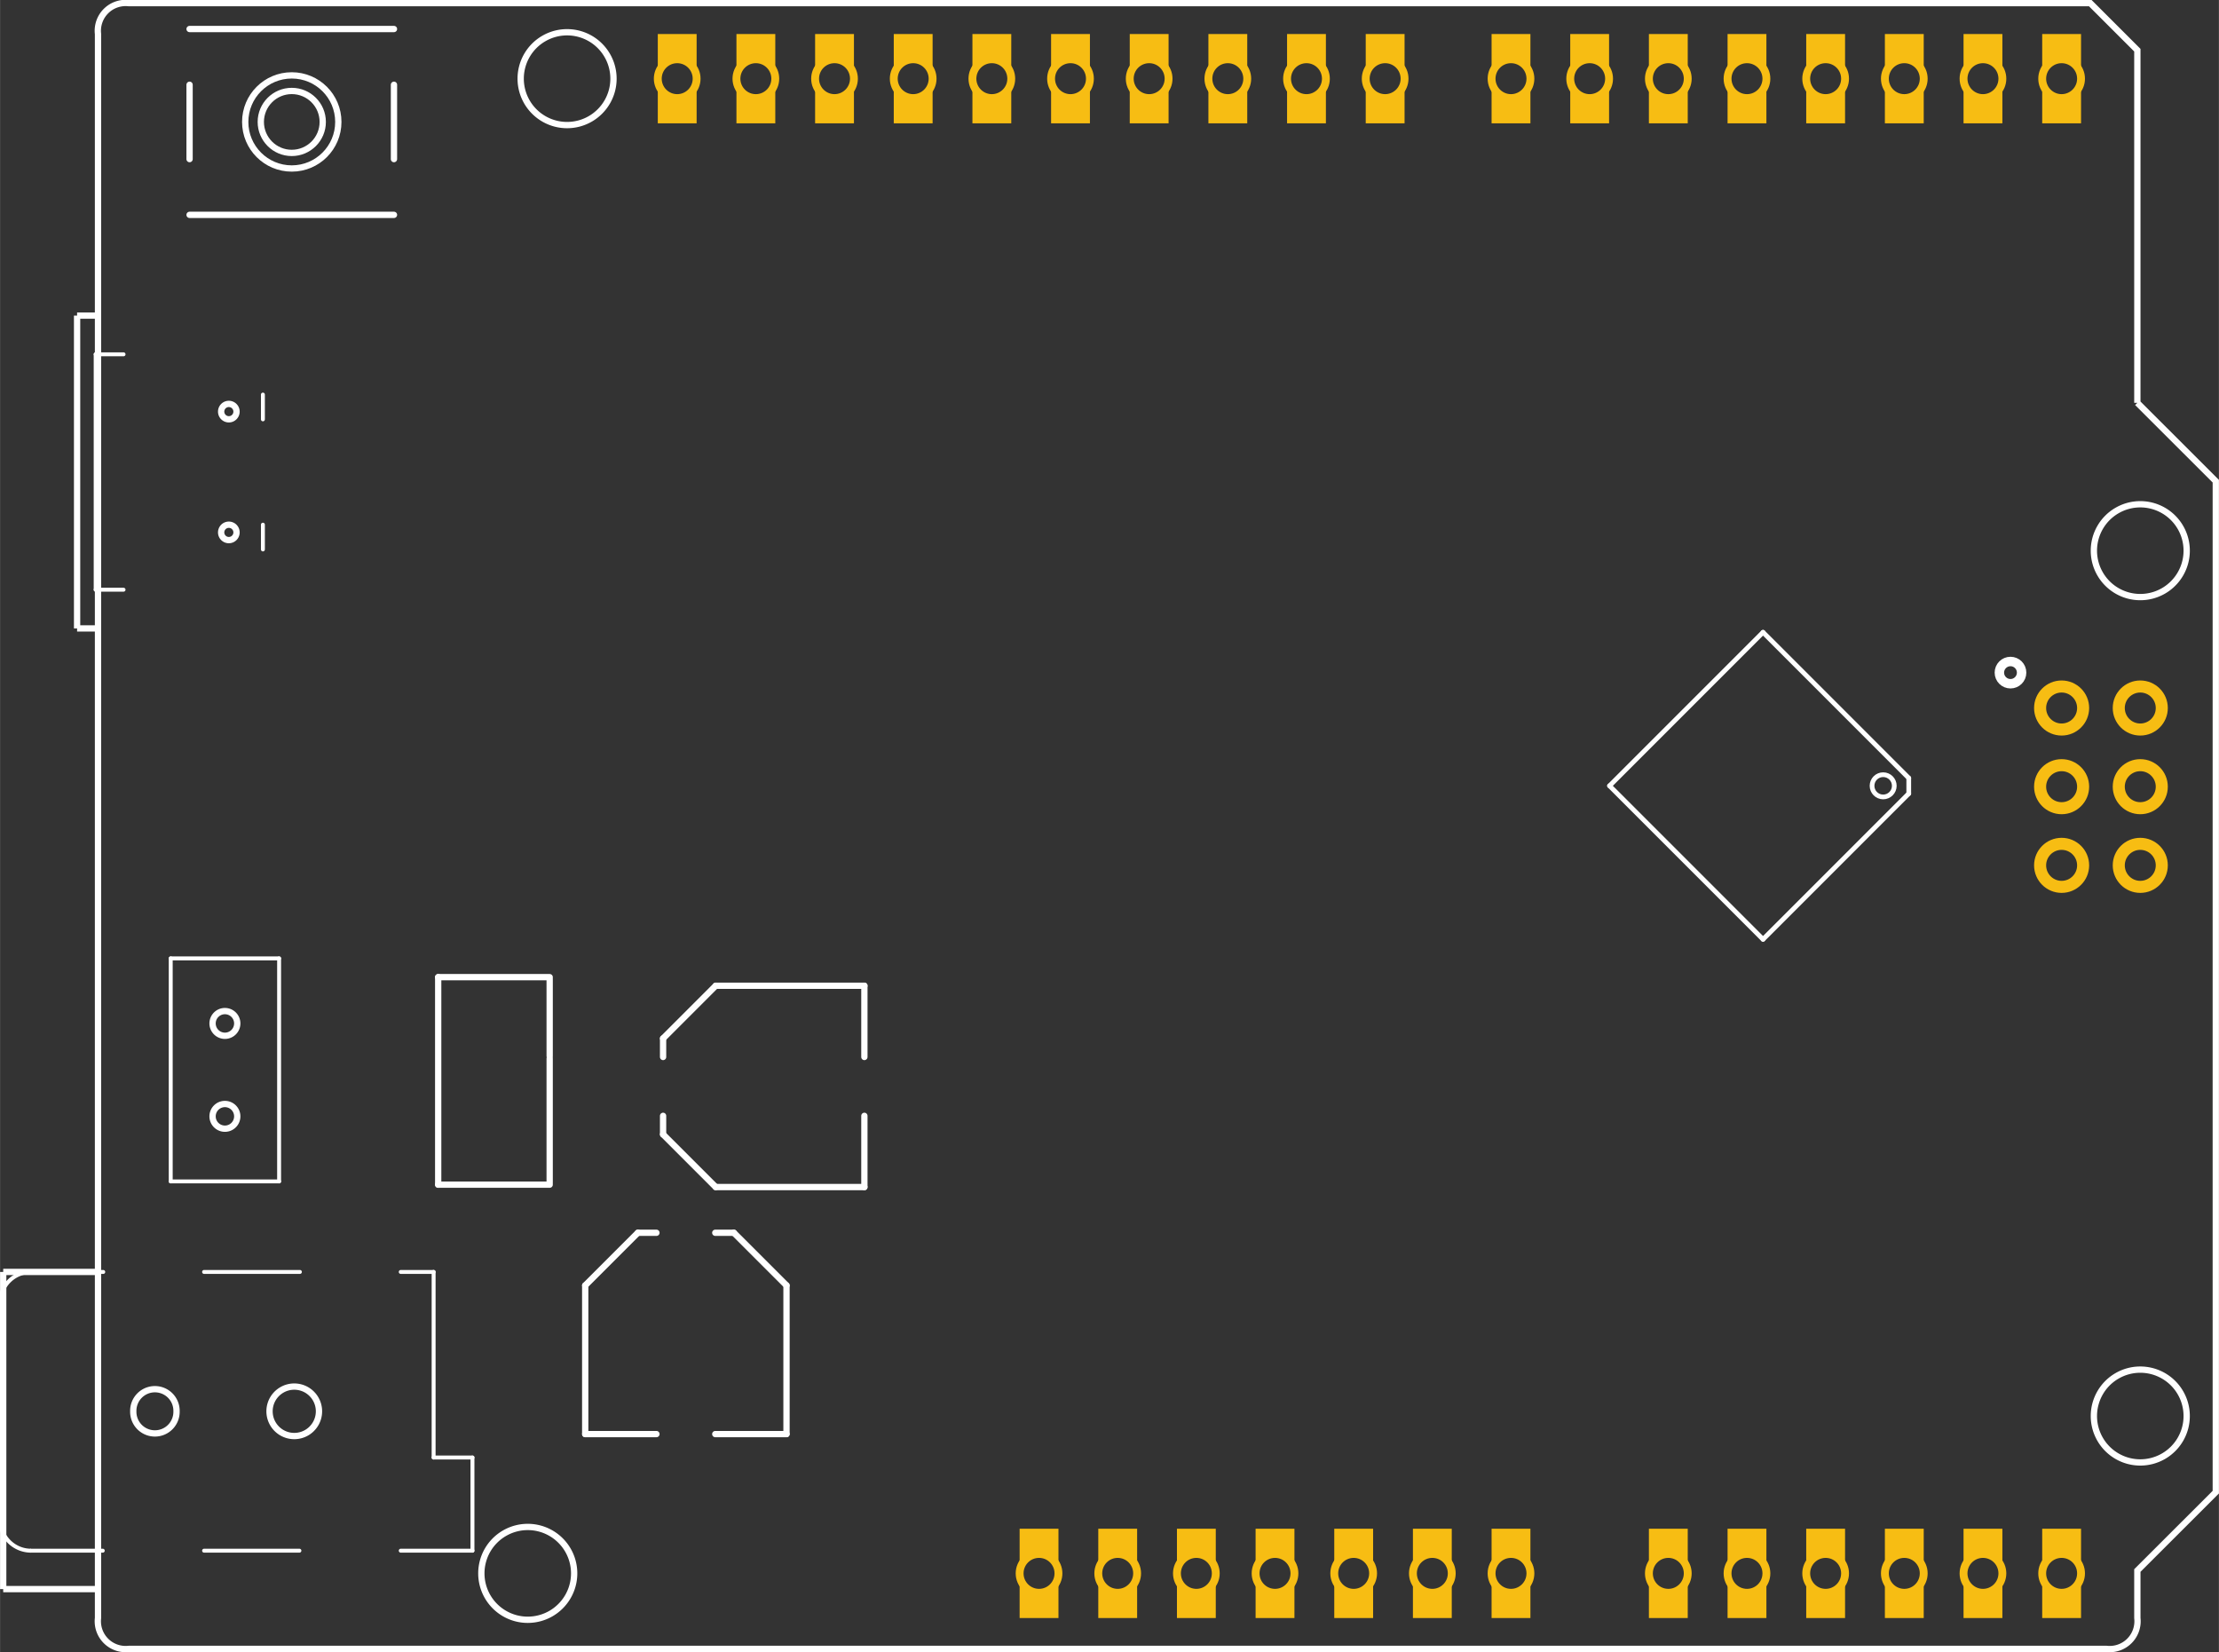 <?xml version='1.0' encoding='UTF-8' standalone='no'?>
<!-- Created with Fritzing (http://www.fritzing.org/) -->
<svg xmlns="http://www.w3.org/2000/svg" baseProfile="tiny" height="2.1in" viewBox="0 0 203.101 151.2"  version="1.2" y="0in" width="2.821in" x="0in">
    <rect x="0" y="0" width="203.101" height="151.2" fill="#333333" stroke="none"/>
    <desc>
        <referenceFile>Adafruit_Metro_No_Headers_pcb.svg</referenceFile>
    </desc>
    <desc >Fritzing footprint generated by brd2svg</desc>
    <g gorn="0.1" id="silkscreen" >
        <path stroke-width="0.576" stroke="white" fill="none"  d="M195.633,36.868L202.813,44.041L202.813,136.567L195.633,143.739L195.633,148.088A2.547,2.547,0,0,1,192.807,150.912L11.791,150.912A2.547,2.547,0,0,1,8.965,148.088L8.965,3.112A2.547,2.547,0,0,1,11.791,0.288L191.326,0.288L195.633,4.592L195.633,36.868M19.452,93.668a1.129,1.129,0,1,0,2.259,0,1.129,1.129,0,1,0,-2.259,0zM19.452,102.172a1.129,1.129,0,1,0,2.259,0,1.129,1.129,0,1,0,-2.259,0zM12.194,129.168a1.98,1.98,0,1,0,3.959,0,1.98,1.98,0,1,0,-3.959,0zM24.666,129.168a2.263,2.263,0,1,0,4.526,0,2.263,2.263,0,1,0,-4.526,0zM20.237,37.672a0.704,0.704,0,1,0,1.408,0,0.704,0.704,0,1,0,-1.408,0zM20.237,48.728a0.704,0.704,0,1,0,1.408,0,0.704,0.704,0,1,0,-1.408,0zM191.654,50.4a4.247,4.247,0,1,0,8.495,0,4.247,4.247,0,1,0,-8.495,0zM191.654,129.6a4.247,4.247,0,1,0,8.495,0,4.247,4.247,0,1,0,-8.495,0zM47.654,7.2a4.247,4.247,0,1,0,8.495,0,4.247,4.247,0,1,0,-8.495,0zM44.054,144a4.247,4.247,0,1,0,8.495,0,4.247,4.247,0,1,0,-8.495,0z"/>
        <circle r="1.018" stroke-width="0.864" cx="184.021" stroke="white" fill="none" cy="61.56" />
        <g >
            <title >element:AD</title>
            <g >
                <title >package:1X06_OVAL</title>
            </g>
        </g>
        <g >
            <title >element:IOH</title>
            <g >
                <title >package:1X10_OVAL</title>
            </g>
        </g>
        <g >
            <title >element:IOL</title>
            <g >
                <title >package:1X08_OVAL</title>
            </g>
        </g>
        <g >
            <title >element:ON/OFF</title>
            <g >
                <title >package:EG1390</title>
                <line x2="15.621" y1="108.125" x1="15.621" stroke-width="0.36" y2="87.715" stroke="white" stroke-linecap="round" />
                <line x2="25.542" y1="87.715" x1="15.621" stroke-width="0.36" y2="87.715" stroke="white" stroke-linecap="round" />
                <line x2="25.542" y1="87.715" x1="25.542" stroke-width="0.36" y2="108.125" stroke="white" stroke-linecap="round" />
                <line x2="15.621" y1="108.125" x1="25.542" stroke-width="0.36" y2="108.125" stroke="white" stroke-linecap="round" />
            </g>
        </g>
        <g >
            <title >element:PC1</title>
            <g >
                <title >package:PANASONIC_D</title>
                <line x2="53.561" y1="131.252" x1="60.08" stroke-width="0.576" y2="131.252" stroke="white" stroke-linecap="round" />
                <line x2="53.561" y1="131.252" x1="53.561" stroke-width="0.576" y2="117.647" stroke="white" stroke-linecap="round" />
                <line x2="58.38" y1="117.647" x1="53.561" stroke-width="0.576" y2="112.828" stroke="white" stroke-linecap="round" />
                <line x2="60.08" y1="112.828" x1="58.38" stroke-width="0.576" y2="112.828" stroke="white" stroke-linecap="round" />
                <line x2="67.167" y1="112.828" x1="65.466" stroke-width="0.576" y2="112.828" stroke="white" stroke-linecap="round" />
                <line x2="71.986" y1="112.828" x1="67.167" stroke-width="0.576" y2="117.647" stroke="white" stroke-linecap="round" />
                <line x2="71.986" y1="117.647" x1="71.986" stroke-width="0.576" y2="131.252" stroke="white" stroke-linecap="round" />
                <line x2="65.466" y1="131.252" x1="71.986" stroke-width="0.576" y2="131.252" stroke="white" stroke-linecap="round" />
            </g>
        </g>
        <g >
            <title >element:PC2</title>
            <g >
                <title >package:PANASONIC_D</title>
                <line x2="79.114" y1="102.125" x1="79.114" stroke-width="0.576" y2="108.644" stroke="white" stroke-linecap="round" />
                <line x2="65.507" y1="108.644" x1="79.114" stroke-width="0.576" y2="108.644" stroke="white" stroke-linecap="round" />
                <line x2="60.689" y1="108.644" x1="65.507" stroke-width="0.576" y2="103.825" stroke="white" stroke-linecap="round" />
                <line x2="60.689" y1="103.825" x1="60.689" stroke-width="0.576" y2="102.125" stroke="white" stroke-linecap="round" />
                <line x2="60.689" y1="96.739" x1="60.689" stroke-width="0.576" y2="95.039" stroke="white" stroke-linecap="round" />
                <line x2="65.507" y1="95.039" x1="60.689" stroke-width="0.576" y2="90.22" stroke="white" stroke-linecap="round" />
                <line x2="79.114" y1="90.22" x1="65.507" stroke-width="0.576" y2="90.22" stroke="white" stroke-linecap="round" />
                <line x2="79.114" y1="90.22" x1="79.114" stroke-width="0.576" y2="96.739" stroke="white" stroke-linecap="round" />
            </g>
        </g>
        <g >
            <title >element:POWER</title>
            <g >
                <title >package:1X08_OVAL</title>
            </g>
        </g>
        <g >
            <title >element:RESET</title>
            <g >
                <title >package:EVQ-Q2</title>
                <line x2="17.347" y1="19.664" x1="36.056" stroke-width="0.576" y2="19.664" stroke="white" stroke-linecap="round" />
                <line x2="36.056" y1="2.656" x1="17.347" stroke-width="0.576" y2="2.656" stroke="white" stroke-linecap="round" />
                <line x2="36.056" y1="7.758" x1="36.056" stroke-width="0.576" y2="14.562" stroke="white" stroke-linecap="round" />
                <line x2="17.347" y1="14.562" x1="17.347" stroke-width="0.576" y2="7.758" stroke="white" stroke-linecap="round" />
                <circle r="4.261" stroke-width="0.576" cx="26.701" stroke="white" fill="none" cy="11.16" />
                <circle r="2.835" stroke-width="0.576" cx="26.701" stroke="white" fill="none" cy="11.16" />
            </g>
        </g>
        <g >
            <title >element:U$11</title>
            <g >
                <title >package:METROSILK_TOP</title>
            </g>
        </g>
        <g >
            <title >element:U$14</title>
            <g >
                <title >package:METROSILK_BOT</title>
            </g>
        </g>
        <g >
            <title >element:U1</title>
            <g >
                <title >package:SOT223-R</title>
                <line x2="40.103" y1="108.424" x1="50.308" stroke-width="0.576" y2="108.424" stroke="white" stroke-linecap="round" />
                <line x2="40.103" y1="89.432" x1="50.308" stroke-width="0.576" y2="89.432" stroke="white" stroke-linecap="round" />
                <line x2="40.103" y1="108.424" x1="40.103" stroke-width="0.576" y2="89.432" stroke="white" stroke-linecap="round" />
                <line x2="50.308" y1="108.22" x1="50.308" stroke-width="0.576" y2="96.876" stroke="white" stroke-linecap="round" />
                <line x2="50.308" y1="96.66" x1="50.308" stroke-width="0.576" y2="89.636" stroke="white" stroke-linecap="round" />
            </g>
        </g>
        <g >
            <title >element:X1</title>
            <g >
                <title >package:DCJACK_2MM_SMT</title>
                <path stroke-width="0.36" stroke="white" fill="none"  d="M2.835,116.412A2.835,2.835,0,0,0,0,119.246"/>
                <line x2="0" y1="119.246" x1="0" stroke-width="0.36" y2="139.09" stroke="white" stroke-linecap="round" />
                <path stroke-width="0.36" stroke="white" fill="none"  d="M0,139.09A2.835,2.835,0,0,0,2.835,141.924"/>
                <line x2="43.24" y1="141.924" x1="43.24" stroke-width="0.36" y2="133.397" stroke="white" stroke-linecap="round" />
                <line x2="39.685" y1="133.397" x1="43.24" stroke-width="0.36" y2="133.397" stroke="white" stroke-linecap="round" />
                <line x2="39.685" y1="133.397" x1="39.685" stroke-width="0.36" y2="116.412" stroke="white" stroke-linecap="round" />
                <line x2="2.835" y1="116.412" x1="9.445" stroke-width="0.36" y2="116.412" stroke="white" stroke-linecap="round" />
                <line x2="18.675" y1="116.412" x1="27.445" stroke-width="0.36" y2="116.412" stroke="white" stroke-linecap="round" />
                <line x2="36.675" y1="116.412" x1="39.685" stroke-width="0.36" y2="116.412" stroke="white" stroke-linecap="round" />
                <line x2="9.4" y1="141.924" x1="2.835" stroke-width="0.36" y2="141.924" stroke="white" stroke-linecap="round" />
                <line x2="27.4" y1="141.924" x1="18.675" stroke-width="0.36" y2="141.924" stroke="white" stroke-linecap="round" />
                <line x2="43.24" y1="141.924" x1="36.675" stroke-width="0.36" y2="141.924" stroke="white" stroke-linecap="round" />
            </g>
        </g>
        <g >
            <title >element:X3</title>
            <g >
                <title >package:4UCONN_20329</title>
                <line x2="24.059" y1="36.113" x1="24.059" stroke-width="0.36" y2="38.381" stroke="white" stroke-linecap="round" />
                <line x2="24.059" y1="48.019" x1="24.059" stroke-width="0.36" y2="50.287" stroke="white" stroke-linecap="round" />
                <line x2="8.752" y1="32.428" x1="11.303" stroke-width="0.36" y2="32.428" stroke="white" stroke-linecap="round" />
                <line x2="8.752" y1="32.428" x1="8.752" stroke-width="0.36" y2="53.972" stroke="white" stroke-linecap="round" />
                <line x2="11.303" y1="53.972" x1="8.752" stroke-width="0.36" y2="53.972" stroke="white" stroke-linecap="round" />
            </g>
        </g>
        <g >
            <title >element:ZU4</title>
            <g >
                <title >package:TQFP32-08</title>
                <line x2="147.319" y1="85.971" x1="161.37" stroke-width="0.432" y2="71.92" stroke="white" stroke-linecap="round" />
                <line x2="161.37" y1="71.92" x1="147.319" stroke-width="0.432" y2="57.869" stroke="white" stroke-linecap="round" />
                <line x2="174.709" y1="57.869" x1="161.37" stroke-width="0.432" y2="71.209" stroke="white" stroke-linecap="round" />
                <line x2="161.37" y1="72.631" x1="174.709" stroke-width="0.432" y2="85.971" stroke="white" stroke-linecap="round" />
                <line x2="174.709" y1="72.631" x1="174.709" stroke-width="0.432" y2="71.209" stroke="white" stroke-linecap="round" />
                <circle r="1.018" stroke-width="0.432" cx="172.367" stroke="white" fill="none" cy="71.92" />
            </g>
        </g>
        <line x2="8.701" y1="145.44" x1="0.288" stroke-width="0.576" y2="145.44" stroke="white" fill="none" fill-opacity="1" />
        <line x2="8.701" y1="116.412" x1="0.288" stroke-width="0.576" y2="116.412" stroke="white" fill="none" fill-opacity="1" />
        <line x2="0.288" y1="145.44" x1="0.288" stroke-width="0.576" y2="116.412" stroke="white" fill="none" fill-opacity="1" />
        <line x2="8.701" y1="57.515" x1="7.051" stroke-width="0.576" y2="57.515" stroke="white" fill="none" fill-opacity="1" />
        <line x2="8.701" y1="28.885" x1="7.051" stroke-width="0.576" y2="28.885" stroke="white" fill="none" fill-opacity="1" />
        <line x2="7.051" y1="57.515" x1="7.051" stroke-width="0.576" y2="28.885" stroke="white" fill="none" fill-opacity="1" />
    </g>
    <g gorn="0.2" id="copper1" >
        <g gorn="0.2.0" id="copper0" >
            <circle gorn="0.2.0.0" r="1.777" stroke-width="0.72" cx="159.901" stroke="#F7BD13" id="connector1pad" fill="none" cy="144"  connectorname="AD1"/>
            <path stroke-width="0" stroke="none" fill="#F7BD13"  d="m158.124,139.912,3.555,0,0,8.176,-3.555,0,0,-8.176M158.124,144a1.777,1.777,0,1,0,3.555,0,1.777,1.777,0,1,0,-3.555,0z"/>
            <circle gorn="0.2.0.2" r="1.777" stroke-width="0.72" cx="167.101" stroke="#F7BD13" id="connector2pad" fill="none" cy="144"  connectorname="AD2"/>
            <path stroke-width="0" stroke="none" fill="#F7BD13"  d="m165.324,139.912,3.555,0,0,8.176,-3.555,0,0,-8.176M165.324,144a1.777,1.777,0,1,0,3.555,0,1.777,1.777,0,1,0,-3.555,0z"/>
            <circle gorn="0.2.0.4" r="1.777" stroke-width="0.72" cx="174.301" stroke="#F7BD13" id="connector3pad" fill="none" cy="144"  connectorname="AD3"/>
            <path stroke-width="0" stroke="none" fill="#F7BD13"  d="m172.524,139.912,3.555,0,0,8.176,-3.555,0,0,-8.176M172.524,144a1.777,1.777,0,1,0,3.555,0,1.777,1.777,0,1,0,-3.555,0z"/>
            <circle gorn="0.2.0.6" r="1.777" stroke-width="0.72" cx="181.501" stroke="#F7BD13" id="connector4pad" fill="none" cy="144"  connectorname="AD4/SDA"/>
            <path stroke-width="0" stroke="none" fill="#F7BD13"  d="m179.724,139.912,3.555,0,0,8.176,-3.555,0,0,-8.176M179.724,144a1.777,1.777,0,1,0,3.555,0,1.777,1.777,0,1,0,-3.555,0z"/>
            <circle gorn="0.2.0.8" r="1.777" stroke-width="0.72" cx="188.701" stroke="#F7BD13" id="connector5pad" fill="none" cy="144"  connectorname="AD5/SCL"/>
            <path stroke-width="0" stroke="none" fill="#F7BD13"  d="m186.924,139.912,3.555,0,0,8.176,-3.555,0,0,-8.176M186.924,144a1.777,1.777,0,1,0,3.555,0,1.777,1.777,0,1,0,-3.555,0z"/>
            <circle gorn="0.2.0.10" r="1.969" stroke-width="1.103" cx="188.701" stroke="#F7BD13" id="connector45pad" fill="none" cy="64.8"  connectorname="MISO"/>
            <circle gorn="0.2.0.11" r="1.969" stroke-width="1.103" cx="195.901" stroke="#F7BD13" id="connector46pad" fill="none" cy="64.8"  connectorname="VCCIO"/>
            <circle gorn="0.2.0.12" r="1.969" stroke-width="1.103" cx="188.701" stroke="#F7BD13" id="connector47pad" fill="none" cy="72"  connectorname="SCK"/>
            <circle gorn="0.2.0.13" r="1.969" stroke-width="1.103" cx="195.901" stroke="#F7BD13" id="connector48pad" fill="none" cy="72"  connectorname="MOSI"/>
            <circle gorn="0.2.0.14" r="1.969" stroke-width="1.103" cx="188.701" stroke="#F7BD13" id="connector49pad" fill="none" cy="79.2"  connectorname="RESET"/>
            <circle gorn="0.2.0.15" r="1.969" stroke-width="1.103" cx="195.901" stroke="#F7BD13" id="connector50pad" fill="none" cy="79.2"  connectorname="GND"/>
            <circle gorn="0.2.0.16" r="1.777" stroke-width="0.72" cx="61.981" stroke="#F7BD13" id="connector51pad" fill="none" cy="7.2"  connectorname="AD5/SCL"/>
            <path stroke-width="0" stroke="none" fill="#F7BD13"  d="m60.204,3.112,3.555,0,0,8.176,-3.555,0,0,-8.176M60.204,7.2a1.777,1.777,0,1,0,3.555,0,1.777,1.777,0,1,0,-3.555,0z"/>
            <circle gorn="0.2.0.18" r="1.777" stroke-width="0.72" cx="69.181" stroke="#F7BD13" id="connector52pad" fill="none" cy="7.2"  connectorname="AD4/SDA"/>
            <path stroke-width="0" stroke="none" fill="#F7BD13"  d="m67.404,3.112,3.555,0,0,8.176,-3.555,0,0,-8.176M67.404,7.2a1.777,1.777,0,1,0,3.555,0,1.777,1.777,0,1,0,-3.555,0z"/>
            <circle gorn="0.2.0.20" r="1.777" stroke-width="0.72" cx="76.381" stroke="#F7BD13" id="connector53pad" fill="none" cy="7.2"  connectorname="AREF"/>
            <path stroke-width="0" stroke="none" fill="#F7BD13"  d="m74.604,3.112,3.555,0,0,8.176,-3.555,0,0,-8.176M74.604,7.2a1.777,1.777,0,1,0,3.555,0,1.777,1.777,0,1,0,-3.555,0z"/>
            <circle gorn="0.2.0.22" r="1.777" stroke-width="0.72" cx="83.581" stroke="#F7BD13" id="connector54pad" fill="none" cy="7.2"  connectorname="GND"/>
            <path stroke-width="0" stroke="none" fill="#F7BD13"  d="m81.804,3.112,3.555,0,0,8.176,-3.555,0,0,-8.176M81.804,7.2a1.777,1.777,0,1,0,3.555,0,1.777,1.777,0,1,0,-3.555,0z"/>
            <circle gorn="0.2.0.24" r="1.777" stroke-width="0.72" cx="90.781" stroke="#F7BD13" id="connector55pad" fill="none" cy="7.2"  connectorname="SCK"/>
            <path stroke-width="0" stroke="none" fill="#F7BD13"  d="m89.004,3.112,3.555,0,0,8.176,-3.555,0,0,-8.176M89.004,7.2a1.777,1.777,0,1,0,3.555,0,1.777,1.777,0,1,0,-3.555,0z"/>
            <circle gorn="0.2.0.26" r="1.777" stroke-width="0.72" cx="97.981" stroke="#F7BD13" id="connector56pad" fill="none" cy="7.2"  connectorname="MISO"/>
            <path stroke-width="0" stroke="none" fill="#F7BD13"  d="m96.204,3.112,3.555,0,0,8.176,-3.555,0,0,-8.176M96.204,7.2a1.777,1.777,0,1,0,3.555,0,1.777,1.777,0,1,0,-3.555,0z"/>
            <circle gorn="0.2.0.28" r="1.777" stroke-width="0.72" cx="105.181" stroke="#F7BD13" id="connector57pad" fill="none" cy="7.2"  connectorname="MOSI"/>
            <path stroke-width="0" stroke="none" fill="#F7BD13"  d="m103.404,3.112,3.555,0,0,8.176,-3.555,0,0,-8.176M103.404,7.2a1.777,1.777,0,1,0,3.555,0,1.777,1.777,0,1,0,-3.555,0z"/>
            <circle gorn="0.2.0.30" r="1.777" stroke-width="0.72" cx="112.381" stroke="#F7BD13" id="connector58pad" fill="none" cy="7.2"  connectorname="SS"/>
            <path stroke-width="0" stroke="none" fill="#F7BD13"  d="m110.604,3.112,3.555,0,0,8.176,-3.555,0,0,-8.176M110.604,7.2a1.777,1.777,0,1,0,3.555,0,1.777,1.777,0,1,0,-3.555,0z"/>
            <circle gorn="0.2.0.32" r="1.777" stroke-width="0.72" cx="119.581" stroke="#F7BD13" id="connector59pad" fill="none" cy="7.2"  connectorname="IO9"/>
            <path stroke-width="0" stroke="none" fill="#F7BD13"  d="m117.804,3.112,3.555,0,0,8.176,-3.555,0,0,-8.176M117.804,7.2a1.777,1.777,0,1,0,3.555,0,1.777,1.777,0,1,0,-3.555,0z"/>
            <circle gorn="0.2.0.34" r="1.777" stroke-width="0.72" cx="126.781" stroke="#F7BD13" id="connector60pad" fill="none" cy="7.2"  connectorname="IO8"/>
            <path stroke-width="0" stroke="none" fill="#F7BD13"  d="m125.004,3.112,3.555,0,0,8.176,-3.555,0,0,-8.176M125.004,7.2a1.777,1.777,0,1,0,3.555,0,1.777,1.777,0,1,0,-3.555,0z"/>
            <circle gorn="0.2.0.36" r="1.777" stroke-width="0.72" cx="138.301" stroke="#F7BD13" id="connector61pad" fill="none" cy="7.2"  connectorname="IO7"/>
            <path stroke-width="0" stroke="none" fill="#F7BD13"  d="m136.524,3.112,3.555,0,0,8.176,-3.555,0,0,-8.176M136.524,7.2a1.777,1.777,0,1,0,3.555,0,1.777,1.777,0,1,0,-3.555,0z"/>
            <circle gorn="0.2.0.38" r="1.777" stroke-width="0.72" cx="145.501" stroke="#F7BD13" id="connector62pad" fill="none" cy="7.2"  connectorname="IO6"/>
            <path stroke-width="0" stroke="none" fill="#F7BD13"  d="m143.724,3.112,3.555,0,0,8.176,-3.555,0,0,-8.176M143.724,7.2a1.777,1.777,0,1,0,3.555,0,1.777,1.777,0,1,0,-3.555,0z"/>
            <circle gorn="0.2.0.40" r="1.777" stroke-width="0.72" cx="152.701" stroke="#F7BD13" id="connector63pad" fill="none" cy="7.2"  connectorname="IO5"/>
            <path stroke-width="0" stroke="none" fill="#F7BD13"  d="m150.924,3.112,3.555,0,0,8.176,-3.555,0,0,-8.176M150.924,7.2a1.777,1.777,0,1,0,3.555,0,1.777,1.777,0,1,0,-3.555,0z"/>
            <circle gorn="0.2.0.42" r="1.777" stroke-width="0.72" cx="159.901" stroke="#F7BD13" id="connector64pad" fill="none" cy="7.2"  connectorname="IO4"/>
            <path stroke-width="0" stroke="none" fill="#F7BD13"  d="m158.124,3.112,3.555,0,0,8.176,-3.555,0,0,-8.176M158.124,7.2a1.777,1.777,0,1,0,3.555,0,1.777,1.777,0,1,0,-3.555,0z"/>
            <circle gorn="0.2.0.44" r="1.777" stroke-width="0.72" cx="167.101" stroke="#F7BD13" id="connector65pad" fill="none" cy="7.2"  connectorname="IO3"/>
            <path stroke-width="0" stroke="none" fill="#F7BD13"  d="m165.324,3.112,3.555,0,0,8.176,-3.555,0,0,-8.176M165.324,7.2a1.777,1.777,0,1,0,3.555,0,1.777,1.777,0,1,0,-3.555,0z"/>
            <circle gorn="0.2.0.46" r="1.777" stroke-width="0.72" cx="174.301" stroke="#F7BD13" id="connector66pad" fill="none" cy="7.2"  connectorname="IO2"/>
            <path stroke-width="0" stroke="none" fill="#F7BD13"  d="m172.524,3.112,3.555,0,0,8.176,-3.555,0,0,-8.176M172.524,7.2a1.777,1.777,0,1,0,3.555,0,1.777,1.777,0,1,0,-3.555,0z"/>
            <circle gorn="0.2.0.48" r="1.777" stroke-width="0.72" cx="181.501" stroke="#F7BD13" id="connector67pad" fill="none" cy="7.2"  connectorname="IO1"/>
            <path stroke-width="0" stroke="none" fill="#F7BD13"  d="m179.724,3.112,3.555,0,0,8.176,-3.555,0,0,-8.176M179.724,7.2a1.777,1.777,0,1,0,3.555,0,1.777,1.777,0,1,0,-3.555,0z"/>
            <circle gorn="0.2.0.50" r="1.777" stroke-width="0.72" cx="188.701" stroke="#F7BD13" id="connector68pad" fill="none" cy="7.2"  connectorname="IO0"/>
            <path stroke-width="0" stroke="none" fill="#F7BD13"  d="m186.924,3.112,3.555,0,0,8.176,-3.555,0,0,-8.176M186.924,7.2a1.777,1.777,0,1,0,3.555,0,1.777,1.777,0,1,0,-3.555,0z"/>
            <circle gorn="0.2.0.52" r="1.777" stroke-width="0.72" cx="95.101" stroke="#F7BD13" id="connector85pad" fill="none" cy="144"  connectorname="+5V"/>
            <path stroke-width="0" stroke="none" fill="#F7BD13"  d="m93.324,139.912,3.555,0,0,8.176,-3.555,0,0,-8.176M93.324,144a1.777,1.777,0,1,0,3.555,0,1.777,1.777,0,1,0,-3.555,0z"/>
            <circle gorn="0.2.0.54" r="1.777" stroke-width="0.72" cx="102.301" stroke="#F7BD13" id="connector86pad" fill="none" cy="144"  connectorname="RESET"/>
            <path stroke-width="0" stroke="none" fill="#F7BD13"  d="m100.524,139.912,3.555,0,0,8.176,-3.555,0,0,-8.176M100.524,144a1.777,1.777,0,1,0,3.555,0,1.777,1.777,0,1,0,-3.555,0z"/>
            <circle gorn="0.2.0.56" r="1.777" stroke-width="0.72" cx="109.501" stroke="#F7BD13" id="connector87pad" fill="none" cy="144"  connectorname="3.3V"/>
            <path stroke-width="0" stroke="none" fill="#F7BD13"  d="m107.724,139.912,3.555,0,0,8.176,-3.555,0,0,-8.176M107.724,144a1.777,1.777,0,1,0,3.555,0,1.777,1.777,0,1,0,-3.555,0z"/>
            <circle gorn="0.2.0.58" r="1.777" stroke-width="0.72" cx="116.701" stroke="#F7BD13" id="connector88pad" fill="none" cy="144"  connectorname="+5V"/>
            <path stroke-width="0" stroke="none" fill="#F7BD13"  d="m114.924,139.912,3.555,0,0,8.176,-3.555,0,0,-8.176M114.924,144a1.777,1.777,0,1,0,3.555,0,1.777,1.777,0,1,0,-3.555,0z"/>
            <circle gorn="0.2.0.60" r="1.777" stroke-width="0.72" cx="123.901" stroke="#F7BD13" id="connector89pad" fill="none" cy="144"  connectorname="GND"/>
            <path stroke-width="0" stroke="none" fill="#F7BD13"  d="m122.124,139.912,3.555,0,0,8.176,-3.555,0,0,-8.176M122.124,144a1.777,1.777,0,1,0,3.555,0,1.777,1.777,0,1,0,-3.555,0z"/>
            <circle gorn="0.2.0.62" r="1.777" stroke-width="0.72" cx="131.101" stroke="#F7BD13" id="connector90pad" fill="none" cy="144"  connectorname="GND"/>
            <path stroke-width="0" stroke="none" fill="#F7BD13"  d="m129.324,139.912,3.555,0,0,8.176,-3.555,0,0,-8.176M129.324,144a1.777,1.777,0,1,0,3.555,0,1.777,1.777,0,1,0,-3.555,0z"/>
            <circle gorn="0.2.0.64" r="1.777" stroke-width="0.72" cx="138.301" stroke="#F7BD13" id="connector91pad" fill="none" cy="144"  connectorname="VIN"/>
            <path stroke-width="0" stroke="none" fill="#F7BD13"  d="m136.524,139.912,3.555,0,0,8.176,-3.555,0,0,-8.176M136.524,144a1.777,1.777,0,1,0,3.555,0,1.777,1.777,0,1,0,-3.555,0z"/>
            <circle gorn="0.2.0.66" r="1.777" stroke-width="0.72" cx="152.701" stroke="#F7BD13" id="connector0pad" fill="none" cy="144"  connectorname="AD0"/>
            <path stroke-width="0" stroke="none" fill="#F7BD13"  d="m150.924,139.912,3.555,0,0,8.176,-3.555,0,0,-8.176M150.924,144a1.777,1.777,0,1,0,3.555,0,1.777,1.777,0,1,0,-3.555,0z"/>
        </g>
    </g>
</svg>
